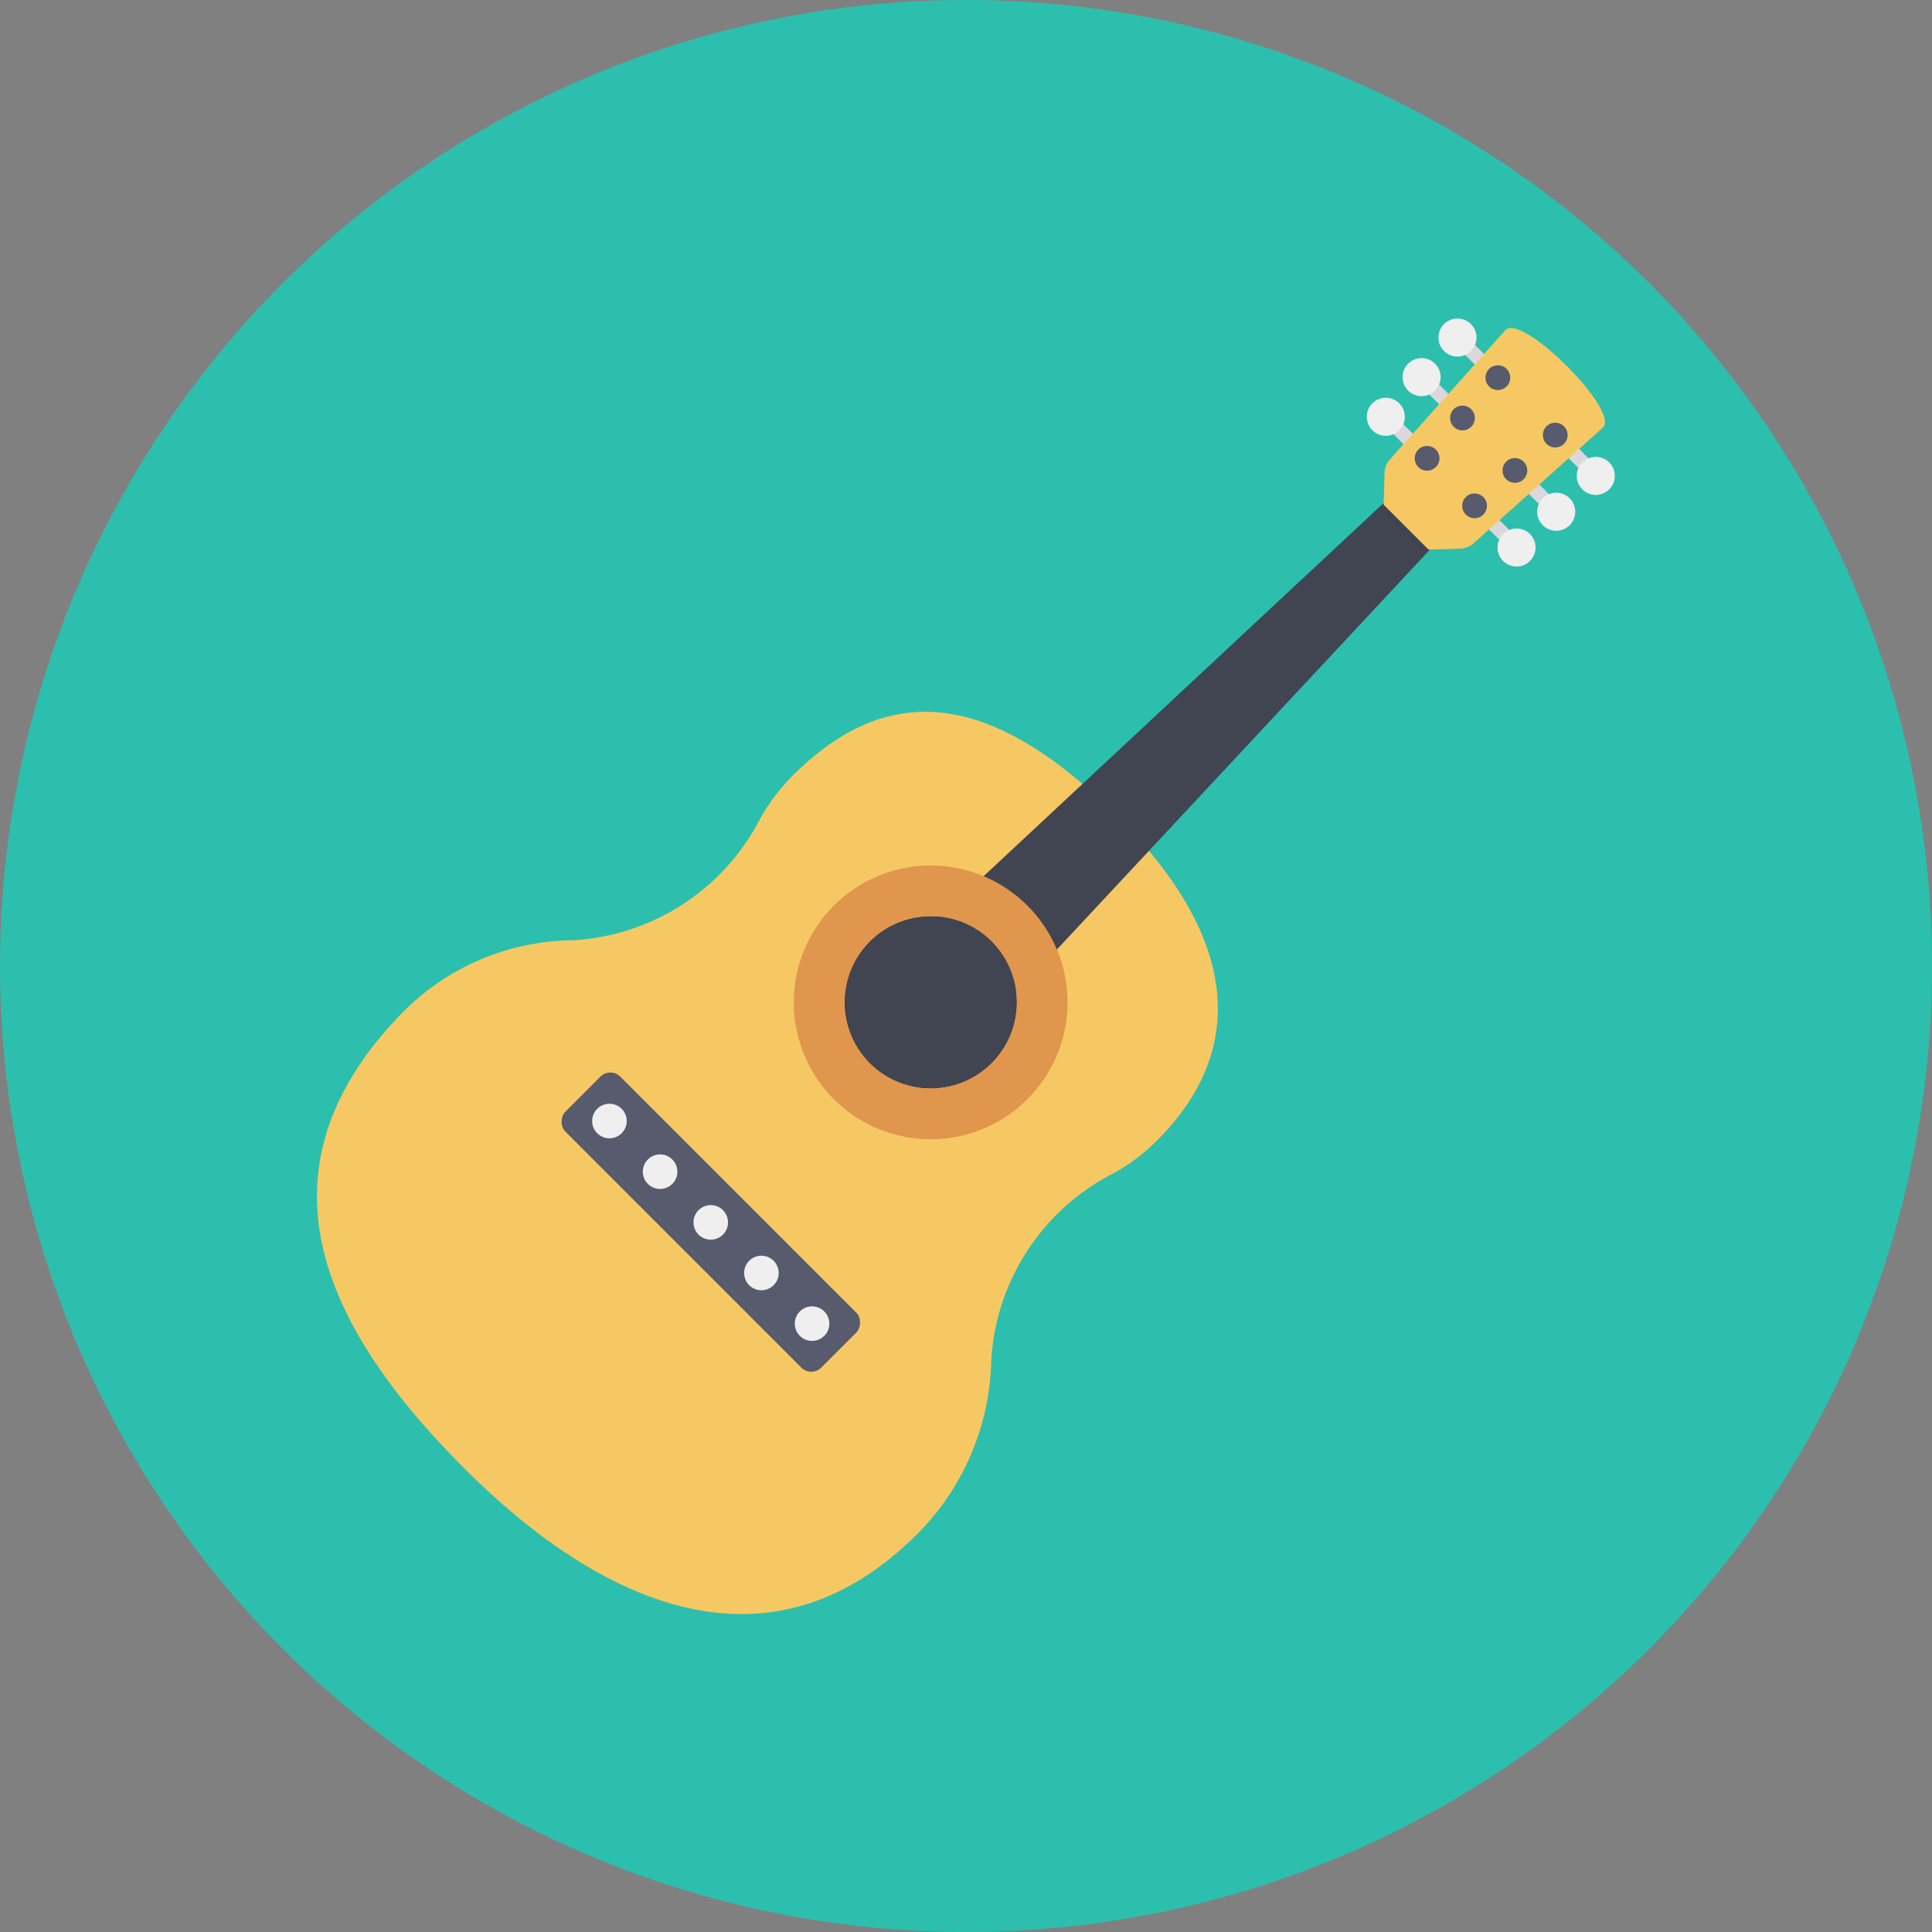 <svg height="512" viewBox="0 0 128 128" width="512" xmlns="http://www.w3.org/2000/svg"><rect x="0" y="0" width="128" height="128" fill="#808080" stroke="none"/><g id="Circle_Grid" data-name="Circle Grid"><circle cx="64" cy="64" fill="#2cbfae" r="64"/></g><g id="icon"><path d="m98.523 34.606h1.534v.928h-1.534z" fill="#dbd8dd" transform="matrix(.707 .707 -.707 .707 53.88 -59.937)"/><circle cx="100.489" cy="36.269" fill="#eeefee" r="1.261" transform="matrix(.707 -.707 .707 .707 3.786 81.679)"/><path d="m101.151 32.236h1.534v.928h-1.534z" fill="#dbd8dd" transform="matrix(.707 .707 -.707 .707 52.973 -62.49)"/><circle cx="103.117" cy="33.898" fill="#eeefee" r="1.261" transform="matrix(.707 -.707 .707 .707 6.233 82.843)"/><path d="m103.774 29.859h1.534v.928h-1.534z" fill="#dbd8dd" transform="matrix(.707 .707 -.707 .707 52.061 -65.04)"/><circle cx="105.739" cy="31.521" fill="#eeefee" r="1.261" transform="matrix(.707 -.707 .707 .707 8.681 84.002)"/><path d="m92.258 28.341h1.534v.928h-1.534z" fill="#dbd8dd" transform="matrix(-.707 -.707 .707 -.707 138.435 114.952)"/><circle cx="91.826" cy="27.607" fill="#eeefee" r="1.261" transform="matrix(.707 -.707 .707 .707 7.375 73.017)"/><path d="m94.629 25.713h1.534v.928h-1.534z" fill="#dbd8dd" transform="matrix(-.707 -.707 .707 -.707 144.341 112.142)"/><circle cx="94.197" cy="24.978" fill="#eeefee" r="1.261" transform="matrix(.707 -.707 .707 .707 9.927 73.924)"/><path d="m97.005 23.091h1.534v.928h-1.534z" fill="#dbd8dd" transform="matrix(-.707 -.707 .707 -.707 150.253 109.346)"/><circle cx="96.574" cy="22.356" fill="#eeefee" r="1.261" transform="matrix(.707 -.707 .707 .707 12.478 74.836)"/><path d="m94.599 25.683h1.534v.928h-1.534z" fill="none" transform="matrix(-.707 -.707 .707 -.707 144.311 112.07)"/><circle cx="94.168" cy="24.949" fill="none" r="1.261" transform="matrix(.707 -.707 .707 .707 9.94 73.894)"/><path d="m96.976 23.061h1.534v.928h-1.534z" fill="none" transform="matrix(-.707 -.707 .707 -.707 150.223 109.274)"/><circle cx="96.544" cy="22.326" fill="none" r="1.261" transform="matrix(.707 -.707 .707 .707 12.49 74.806)"/><path d="m30.773 97.293c-9.479-9.479-14.373-19.944-3.86-30.457a16.1 16.1 0 0 1 11.077-4.542 14.9 14.9 0 0 0 12.36-8.03 12.778 12.778 0 0 1 2.15-2.859c5.741-5.741 12.451-6.4 21.5 2.656 8.414 8.414 8.4 15.761 2.656 21.5a12.806 12.806 0 0 1 -2.956 2.21 14.86 14.86 0 0 0 -8.024 12.329 16.792 16.792 0 0 1 -4.446 11.055c-9.681 10.212-20.985 5.609-30.457-3.862z" fill="#f6c863"/><path d="m65.7 70.445a5.71 5.71 0 1 1 0-8.075 5.7 5.7 0 0 1 0 8.075z" fill="#414451"/><path d="m65.7 70.445a5.71 5.71 0 1 1 0-8.075 5.7 5.7 0 0 1 0 8.075z" fill="none"/><path d="m95.406 35.694-3.028-3.028-31.053 28.968 5.114 5.113z" fill="#414451"/><path d="m106.205 28.32-8.563 7.666a1.414 1.414 0 0 1 -.9.36l-2.1.065-2.971-2.971.058-2.107a1.414 1.414 0 0 1 .359-.9l7.657-8.569c1.115-1.118 7.574 5.342 6.46 6.456z" fill="#f6c863"/><g fill="#575b6d"><circle cx="103.052" cy="28.817" r=".821" transform="matrix(.707 -.707 .707 .707 9.807 81.309)"/><circle cx="100.38" cy="31.161" r=".821" transform="matrix(.707 -.707 .707 .707 7.366 80.106)"/><circle cx="97.708" cy="33.505" r=".821" transform="matrix(.707 -.707 .707 .707 4.926 78.903)"/><circle cx="99.249" cy="25.014" r=".821" transform="matrix(.707 -.707 .707 .707 11.382 77.506)"/><circle cx="96.905" cy="27.686" r=".821" transform="matrix(.707 -.707 .707 .707 8.806 76.631)"/><circle cx="94.561" cy="30.358" r=".821" transform="matrix(.707 -.707 .707 .707 6.23 75.756)"/></g><path d="m92.133 28.217h1.534v.928h-1.534z" fill="none" transform="matrix(-.707 -.707 .707 -.707 138.311 114.651)"/><circle cx="91.702" cy="27.482" fill="none" r="1.261" transform="matrix(.707 -.707 .707 .707 7.426 72.892)"/><rect fill="#575b6d" height="5.148" rx=".93" transform="matrix(.707 .707 -.707 .707 71.056 -9.578)" width="23.98" x="35.099" y="78.409"/><path d="m57.621 70.445a5.71 5.71 0 1 1 8.075 0 5.712 5.712 0 0 1 -8.075 0zm10.448-10.445a9.067 9.067 0 1 0 0 12.822 9.065 9.065 0 0 0 0-12.822z" fill="#e0964c"/><path d="m54.605 88.508a1.144 1.144 0 1 1 .01-1.618 1.142 1.142 0 0 1 -.01 1.618z" fill="#eeefee"/><path d="m51.249 85.153a1.144 1.144 0 1 1 .01-1.618 1.142 1.142 0 0 1 -.01 1.618z" fill="#eeefee"/><path d="m47.893 81.8a1.144 1.144 0 1 1 .01-1.618 1.142 1.142 0 0 1 -.01 1.618z" fill="#eeefee"/><path d="m44.537 78.441a1.144 1.144 0 1 1 .01-1.618 1.142 1.142 0 0 1 -.01 1.618z" fill="#eeefee"/><path d="m41.181 75.085a1.144 1.144 0 1 1 .01-1.618 1.142 1.142 0 0 1 -.01 1.618z" fill="#eeefee"/></g></svg>